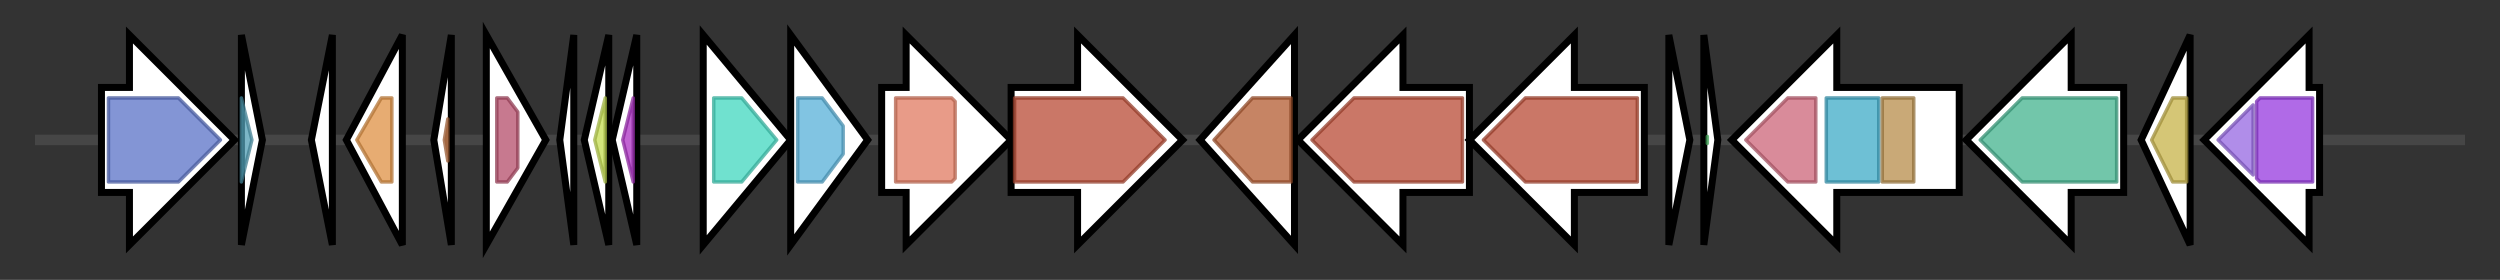 <svg version="1.1" baseProfile="full" xmlns="http://www.w3.org/2000/svg" width="714.567" height="80">
	<rect width="100%" height="100%" fill="#333333" stroke="none"/>
	<g>
		<line x1="10" y1="40.0" x2="704.567" y2="40.0" style="stroke:rgb(70,70,70); stroke-width:3 "/>
		<g>
			<title>dapX (ILGKOEJG_01271)
putative N-acetyl-LL-diaminopimelate aminotransferase</title>
			<polygon class="dapX (ILGKOEJG_01271)
putative N-acetyl-LL-diaminopimelate aminotransferase" points="29,25 37,25 37,10 67,40 37,70 37,55 29,55" fill="rgb(255,255,255)" fill-opacity="1.0" stroke="rgb(0,0,0)" stroke-width="2"  />
			<g>
				<title>Aminotran_1_2 (PF00155)
"Aminotransferase class I and II"</title>
				<polygon class="PF00155" points="31,28 51,28 63,40 51,52 31,52" stroke-linejoin="round" width="34" height="24" fill="rgb(89,113,198)" stroke="rgb(71,90,158)" stroke-width="1" opacity="0.75" />
			</g>
		</g>
		<g>
			<title> (ILGKOEJG_01272)
hypothetical protein</title>
			<polygon class=" (ILGKOEJG_01272)
hypothetical protein" points="69,10 75,40 69,70" fill="rgb(255,255,255)" fill-opacity="1.0" stroke="rgb(0,0,0)" stroke-width="2"  />
			<g>
				<title>PspC (PF04024)
"PspC domain"</title>
				<polygon class="PF04024" points="69,28 69,28 72,40 69,52 69,52" stroke-linejoin="round" width="5" height="24" fill="rgb(81,158,180)" stroke="rgb(64,126,144)" stroke-width="1" opacity="0.75" />
			</g>
		</g>
		<g>
			<title> (ILGKOEJG_01273)
hypothetical protein</title>
			<polygon class=" (ILGKOEJG_01273)
hypothetical protein" points="89,40 95,10 95,70" fill="rgb(255,255,255)" fill-opacity="1.0" stroke="rgb(0,0,0)" stroke-width="2"  />
		</g>
		<g>
			<title> (ILGKOEJG_01274)
hypothetical protein</title>
			<polygon class=" (ILGKOEJG_01274)
hypothetical protein" points="99,40 115,10 115,70" fill="rgb(255,255,255)" fill-opacity="1.0" stroke="rgb(0,0,0)" stroke-width="2"  />
			<g>
				<title>Sm_multidrug_ex (PF06695)
"Putative small multi-drug export protein"</title>
				<polygon class="PF06695" points="102,40 109,28 112,28 112,52 109,52" stroke-linejoin="round" width="12" height="24" fill="rgb(222,144,67)" stroke="rgb(177,115,53)" stroke-width="1" opacity="0.75" />
			</g>
		</g>
		<g>
			<title> (ILGKOEJG_01275)
hypothetical protein</title>
			<polygon class=" (ILGKOEJG_01275)
hypothetical protein" points="124,40 129,10 129,70" fill="rgb(255,255,255)" fill-opacity="1.0" stroke="rgb(0,0,0)" stroke-width="2"  />
			<g>
				<title>SpoOE-like (PF09388)
"Spo0E like sporulation regulatory protein"</title>
				<polygon class="PF09388" points="127,40 128,34 128,46" stroke-linejoin="round" width="4" height="24" fill="rgb(188,111,63)" stroke="rgb(150,88,50)" stroke-width="1" opacity="0.75" />
			</g>
		</g>
		<g>
			<title>sipT (ILGKOEJG_01276)
Signal peptidase I T</title>
			<polygon class="sipT (ILGKOEJG_01276)
Signal peptidase I T" points="139,10 156,40 139,70" fill="rgb(255,255,255)" fill-opacity="1.0" stroke="rgb(0,0,0)" stroke-width="2"  />
			<g>
				<title>Peptidase_S24 (PF00717)
"Peptidase S24-like"</title>
				<polygon class="PF00717" points="142,28 145,28 148,32 148,48 145,52 142,52" stroke-linejoin="round" width="6" height="24" fill="rgb(180,76,105)" stroke="rgb(144,60,83)" stroke-width="1" opacity="0.75" />
			</g>
		</g>
		<g>
			<title> (ILGKOEJG_01277)
hypothetical protein</title>
			<polygon class=" (ILGKOEJG_01277)
hypothetical protein" points="160,40 164,10 164,70" fill="rgb(255,255,255)" fill-opacity="1.0" stroke="rgb(0,0,0)" stroke-width="2"  />
			<g>
				<title>YvrJ (PF12841)
"YvrJ protein family"</title>
				<polygon class="PF12841" points="163,40 163,40 163,40" stroke-linejoin="round" width="3" height="24" fill="rgb(207,53,76)" stroke="rgb(165,42,60)" stroke-width="1" opacity="0.75" />
			</g>
		</g>
		<g>
			<title> (ILGKOEJG_01278)
hypothetical protein</title>
			<polygon class=" (ILGKOEJG_01278)
hypothetical protein" points="167,40 174,10 174,70" fill="rgb(255,255,255)" fill-opacity="1.0" stroke="rgb(0,0,0)" stroke-width="2"  />
			<g>
				<title>DUF2922 (PF11148)
"Protein of unknown function (DUF2922)"</title>
				<polygon class="PF11148" points="170,40 173,28 173,28 173,52 173,52" stroke-linejoin="round" width="6" height="24" fill="rgb(196,220,80)" stroke="rgb(156,176,64)" stroke-width="1" opacity="0.75" />
			</g>
		</g>
		<g>
			<title> (ILGKOEJG_01279)
hypothetical protein</title>
			<polygon class=" (ILGKOEJG_01279)
hypothetical protein" points="175,40 182,10 182,70" fill="rgb(255,255,255)" fill-opacity="1.0" stroke="rgb(0,0,0)" stroke-width="2"  />
			<g>
				<title>DUF1659 (PF07872)
"Protein of unknown function (DUF1659)"</title>
				<polygon class="PF07872" points="178,40 181,28 181,28 181,52 181,52" stroke-linejoin="round" width="4" height="24" fill="rgb(172,48,195)" stroke="rgb(137,38,156)" stroke-width="1" opacity="0.75" />
			</g>
		</g>
		<g>
			<title> (ILGKOEJG_01280)
hypothetical protein</title>
			<polygon class=" (ILGKOEJG_01280)
hypothetical protein" points="201,10 226,40 201,70" fill="rgb(255,255,255)" fill-opacity="1.0" stroke="rgb(0,0,0)" stroke-width="2"  />
			<g>
				<title>Caroten_synth (PF04240)
"Carotenoid biosynthesis protein"</title>
				<polygon class="PF04240" points="204,28 212,28 222,40 212,52 204,52" stroke-linejoin="round" width="20" height="24" fill="rgb(65,214,190)" stroke="rgb(52,171,152)" stroke-width="1" opacity="0.75" />
			</g>
		</g>
		<g>
			<title> (ILGKOEJG_01281)
hypothetical protein</title>
			<polygon class=" (ILGKOEJG_01281)
hypothetical protein" points="226,10 248,40 226,70" fill="rgb(255,255,255)" fill-opacity="1.0" stroke="rgb(0,0,0)" stroke-width="2"  />
			<g>
				<title>Acyltransferase (PF01553)
"Acyltransferase"</title>
				<polygon class="PF01553" points="228,28 235,28 241,36 241,44 235,52 228,52" stroke-linejoin="round" width="13" height="24" fill="rgb(87,176,216)" stroke="rgb(69,140,172)" stroke-width="1" opacity="0.75" />
			</g>
		</g>
		<g>
			<title> (ILGKOEJG_01282)
hypothetical protein</title>
			<polygon class=" (ILGKOEJG_01282)
hypothetical protein" points="252,25 259,25 259,10 289,40 259,70 259,55 252,55" fill="rgb(255,255,255)" fill-opacity="1.0" stroke="rgb(0,0,0)" stroke-width="2"  />
			<g>
				<title>Glycos_transf_2 (PF00535)
"Glycosyl transferase family 2"</title>
				<polygon class="PF00535" points="256,28 272,28 273,29 273,51 272,52 256,52" stroke-linejoin="round" width="17" height="24" fill="rgb(224,122,96)" stroke="rgb(179,97,76)" stroke-width="1" opacity="0.75" />
			</g>
		</g>
		<g>
			<title>crtNb_1 (ILGKOEJG_01283)
4,4'-diapolycopene oxygenase</title>
			<polygon class="crtNb_1 (ILGKOEJG_01283)
4,4'-diapolycopene oxygenase" points="289,25 308,25 308,10 338,40 308,70 308,55 289,55" fill="rgb(255,255,255)" fill-opacity="1.0" stroke="rgb(0,0,0)" stroke-width="2"  />
			<g>
				<title>Amino_oxidase (PF01593)
"Flavin containing amine oxidoreductase"</title>
				<polygon class="PF01593" points="290,28 321,28 333,40 321,52 290,52" stroke-linejoin="round" width="47" height="24" fill="rgb(184,74,52)" stroke="rgb(147,59,41)" stroke-width="1" opacity="0.75" />
			</g>
		</g>
		<g>
			<title>crtB (ILGKOEJG_01284)
15-cis-phytoene synthase</title>
			<polygon class="crtB (ILGKOEJG_01284)
15-cis-phytoene synthase" points="343,40 370,10 370,70" fill="rgb(255,255,255)" fill-opacity="1.0" stroke="rgb(0,0,0)" stroke-width="2"  />
			<g>
				<title>SQS_PSY (PF00494)
"Squalene/phytoene synthase"</title>
				<polygon class="PF00494" points="347,40 358,28 369,28 369,52 358,52" stroke-linejoin="round" width="25" height="24" fill="rgb(178,91,49)" stroke="rgb(142,72,39)" stroke-width="1" opacity="0.75" />
			</g>
		</g>
		<g>
			<title>crtNc (ILGKOEJG_01285)
4,4'-diapolycopen-4-al dehydrogenase</title>
			<polygon class="crtNc (ILGKOEJG_01285)
4,4'-diapolycopen-4-al dehydrogenase" points="420,25 401,25 401,10 371,40 401,70 401,55 420,55" fill="rgb(255,255,255)" fill-opacity="1.0" stroke="rgb(0,0,0)" stroke-width="2"  />
			<g>
				<title>Amino_oxidase (PF01593)
"Flavin containing amine oxidoreductase"</title>
				<polygon class="PF01593" points="375,40 387,28 418,28 418,52 387,52" stroke-linejoin="round" width="46" height="24" fill="rgb(184,74,52)" stroke="rgb(147,59,41)" stroke-width="1" opacity="0.75" />
			</g>
		</g>
		<g>
			<title>crtN (ILGKOEJG_01286)
4,4'-diapophytoene desaturase (4,4'-diapolycopene-forming)</title>
			<polygon class="crtN (ILGKOEJG_01286)
4,4'-diapophytoene desaturase (4,4'-diapolycopene-forming)" points="470,25 450,25 450,10 420,40 450,70 450,55 470,55" fill="rgb(255,255,255)" fill-opacity="1.0" stroke="rgb(0,0,0)" stroke-width="2"  />
			<g>
				<title>Amino_oxidase (PF01593)
"Flavin containing amine oxidoreductase"</title>
				<polygon class="PF01593" points="424,40 436,28 468,28 468,52 436,52" stroke-linejoin="round" width="47" height="24" fill="rgb(184,74,52)" stroke="rgb(147,59,41)" stroke-width="1" opacity="0.75" />
			</g>
		</g>
		<g>
			<title> (ILGKOEJG_01287)
hypothetical protein</title>
			<polygon class=" (ILGKOEJG_01287)
hypothetical protein" points="477,10 483,40 477,70" fill="rgb(255,255,255)" fill-opacity="1.0" stroke="rgb(0,0,0)" stroke-width="2"  />
		</g>
		<g>
			<title> (ILGKOEJG_01288)
hypothetical protein</title>
			<polygon class=" (ILGKOEJG_01288)
hypothetical protein" points="487,10 491,40 487,70" fill="rgb(255,255,255)" fill-opacity="1.0" stroke="rgb(0,0,0)" stroke-width="2"  />
			<g>
				<title>YjcZ_2 (PF09680)
"Family of unknown function"</title>
				<polygon class="PF09680" points="488,39 488,40 488,41" stroke-linejoin="round" width="2" height="24" fill="rgb(79,203,107)" stroke="rgb(63,162,85)" stroke-width="1" opacity="0.75" />
			</g>
		</g>
		<g>
			<title> (ILGKOEJG_01289)
hypothetical protein</title>
			<polygon class=" (ILGKOEJG_01289)
hypothetical protein" points="560,25 525,25 525,10 495,40 525,70 525,55 560,55" fill="rgb(255,255,255)" fill-opacity="1.0" stroke="rgb(0,0,0)" stroke-width="2"  />
			<g>
				<title>EAL (PF00563)
"EAL domain"</title>
				<polygon class="PF00563" points="499,40 511,28 519,28 519,52 511,52" stroke-linejoin="round" width="23" height="24" fill="rgb(204,100,120)" stroke="rgb(163,80,96)" stroke-width="1" opacity="0.75" />
			</g>
			<g>
				<title>GGDEF (PF00990)
"Diguanylate cyclase, GGDEF domain"</title>
				<rect class="PF00990" x="522" y="28" stroke-linejoin="round" width="15" height="24" fill="rgb(62,170,199)" stroke="rgb(49,135,159)" stroke-width="1" opacity="0.75" />
			</g>
			<g>
				<title>PAS_9 (PF13426)
"PAS domain"</title>
				<rect class="PF13426" x="538" y="28" stroke-linejoin="round" width="9" height="24" fill="rgb(182,140,74)" stroke="rgb(145,112,59)" stroke-width="1" opacity="0.75" />
			</g>
		</g>
		<g>
			<title>ktrB_1 (ILGKOEJG_01290)
Ktr system potassium uptake protein B</title>
			<polygon class="ktrB_1 (ILGKOEJG_01290)
Ktr system potassium uptake protein B" points="607,25 592,25 592,10 562,40 592,70 592,55 607,55" fill="rgb(255,255,255)" fill-opacity="1.0" stroke="rgb(0,0,0)" stroke-width="2"  />
			<g>
				<title>TrkH (PF02386)
"Cation transport protein"</title>
				<polygon class="PF02386" points="566,40 578,28 605,28 605,52 578,52" stroke-linejoin="round" width="43" height="24" fill="rgb(67,179,142)" stroke="rgb(53,143,113)" stroke-width="1" opacity="0.75" />
			</g>
		</g>
		<g>
			<title> (ILGKOEJG_01291)
hypothetical protein</title>
			<polygon class=" (ILGKOEJG_01291)
hypothetical protein" points="612,40 626,10 626,70" fill="rgb(255,255,255)" fill-opacity="1.0" stroke="rgb(0,0,0)" stroke-width="2"  />
			<g>
				<title>YwpF (PF14183)
"YwpF-like protein"</title>
				<polygon class="PF14183" points="615,40 621,28 625,28 625,52 621,52" stroke-linejoin="round" width="13" height="24" fill="rgb(199,178,73)" stroke="rgb(159,142,58)" stroke-width="1" opacity="0.75" />
			</g>
		</g>
		<g>
			<title>moaA (ILGKOEJG_01292)
GTP 3',8-cyclase</title>
			<polygon class="moaA (ILGKOEJG_01292)
GTP 3',8-cyclase" points="663,25 660,25 660,10 630,40 660,70 660,55 663,55" fill="rgb(255,255,255)" fill-opacity="1.0" stroke="rgb(0,0,0)" stroke-width="2"  />
			<g>
				<title>Mob_synth_C (PF06463)
"Molybdenum Cofactor Synthesis C"</title>
				<polygon class="PF06463" points="634,40 644,30 644,50" stroke-linejoin="round" width="12" height="24" fill="rgb(149,103,225)" stroke="rgb(119,82,180)" stroke-width="1" opacity="0.75" />
			</g>
			<g>
				<title>Radical_SAM (PF04055)
"Radical SAM superfamily"</title>
				<polygon class="PF04055" points="645,29 646,28 661,28 661,52 646,52 645,51" stroke-linejoin="round" width="16" height="24" fill="rgb(149,56,222)" stroke="rgb(119,44,177)" stroke-width="1" opacity="0.75" />
			</g>
		</g>
	</g>
</svg>
